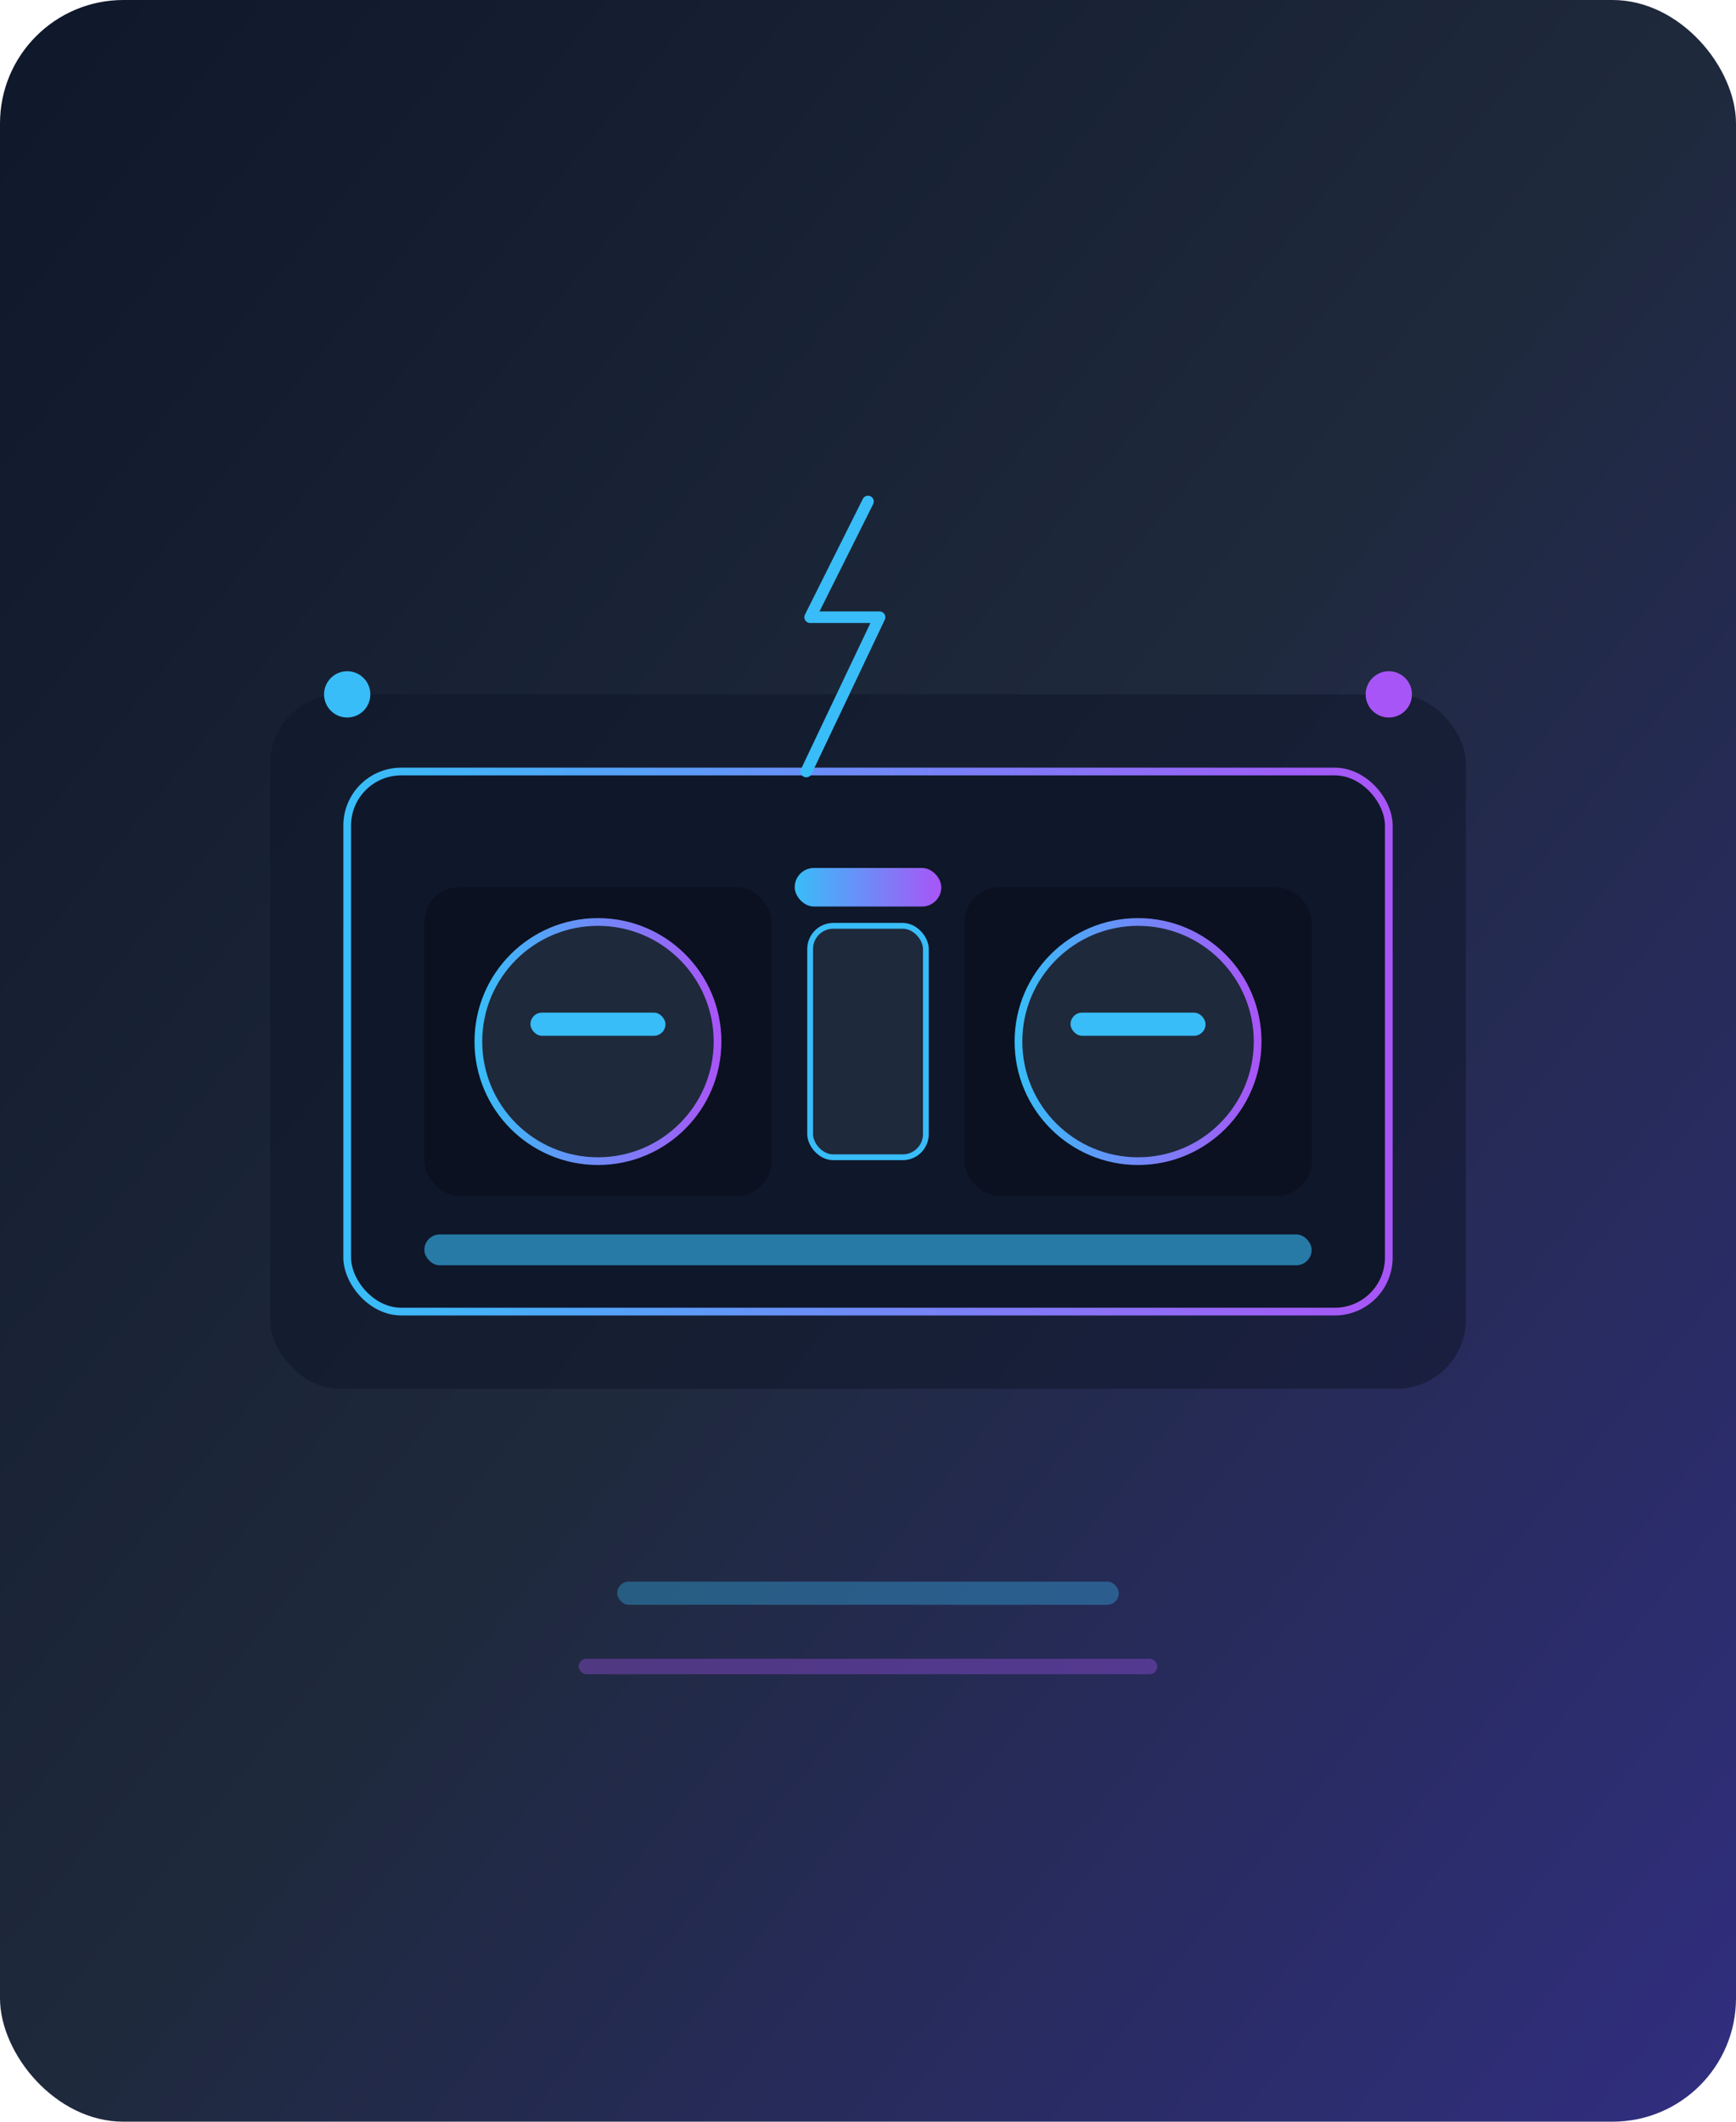 <svg width="900" height="1100" viewBox="0 0 900 1100" fill="none" xmlns="http://www.w3.org/2000/svg" role="img" aria-labelledby="title desc">
  <title id="title">Generadores duales para hospitales sin cortes</title>
  <desc id="desc">Ilustración futurista de generadores eléctricos industriales iluminados.</desc>
  <defs>
    <linearGradient id="bg" x1="0%" y1="0%" x2="100%" y2="100%">
      <stop offset="0%" stop-color="#0f172a"/>
      <stop offset="50%" stop-color="#1e293b"/>
      <stop offset="100%" stop-color="#312e81"/>
    </linearGradient>
    <linearGradient id="accent" x1="0%" y1="0%" x2="100%" y2="0%">
      <stop offset="0%" stop-color="#38bdf8"/>
      <stop offset="100%" stop-color="#a855f7"/>
    </linearGradient>
  </defs>
  <rect width="900" height="1100" rx="64" fill="url(#bg)"/>
  <rect x="140" y="360" width="620" height="360" rx="36" fill="#0f172a" opacity="0.55"/>
  <rect x="180" y="400" width="540" height="280" rx="28" fill="#0f172a" stroke="url(#accent)" stroke-width="4"/>
  <rect x="220" y="460" width="180" height="160" rx="18" fill="#0b1120"/>
  <rect x="500" y="460" width="180" height="160" rx="18" fill="#0b1120"/>
  <circle cx="310" cy="540" r="62" fill="#1e293b" stroke="url(#accent)" stroke-width="4"/>
  <circle cx="590" cy="540" r="62" fill="#1e293b" stroke="url(#accent)" stroke-width="4"/>
  <rect x="275" y="525" width="70" height="12" rx="6" fill="#38bdf8"/>
  <rect x="555" y="525" width="70" height="12" rx="6" fill="#38bdf8"/>
  <rect x="220" y="640" width="460" height="16" rx="8" fill="#38bdf8" opacity="0.6"/>
  <rect x="420" y="480" width="60" height="120" rx="12" fill="#1e293b" stroke="#38bdf8" stroke-width="3"/>
  <rect x="412" y="450" width="76" height="20" rx="10" fill="url(#accent)"/>
  <path d="M280 720H620" stroke="url(#accent)" stroke-width="6" stroke-linecap="round" stroke-dasharray="8 14" opacity="0.8"/>
  <path d="M180 360L720 360" stroke="url(#accent)" stroke-width="6" stroke-linecap="round" stroke-dasharray="6 18"/>
  <circle cx="180" cy="360" r="12" fill="#38bdf8"/>
  <circle cx="720" cy="360" r="12" fill="#a855f7"/>
  <path d="M450 260L420 320H456L418 400" stroke="#38bdf8" stroke-width="6" stroke-linecap="round" stroke-linejoin="round"/>
  <rect x="320" y="820" width="260" height="12" rx="6" fill="#38bdf8" opacity="0.35"/>
  <rect x="300" y="860" width="300" height="8" rx="4" fill="#a855f7" opacity="0.35"/>
</svg>
